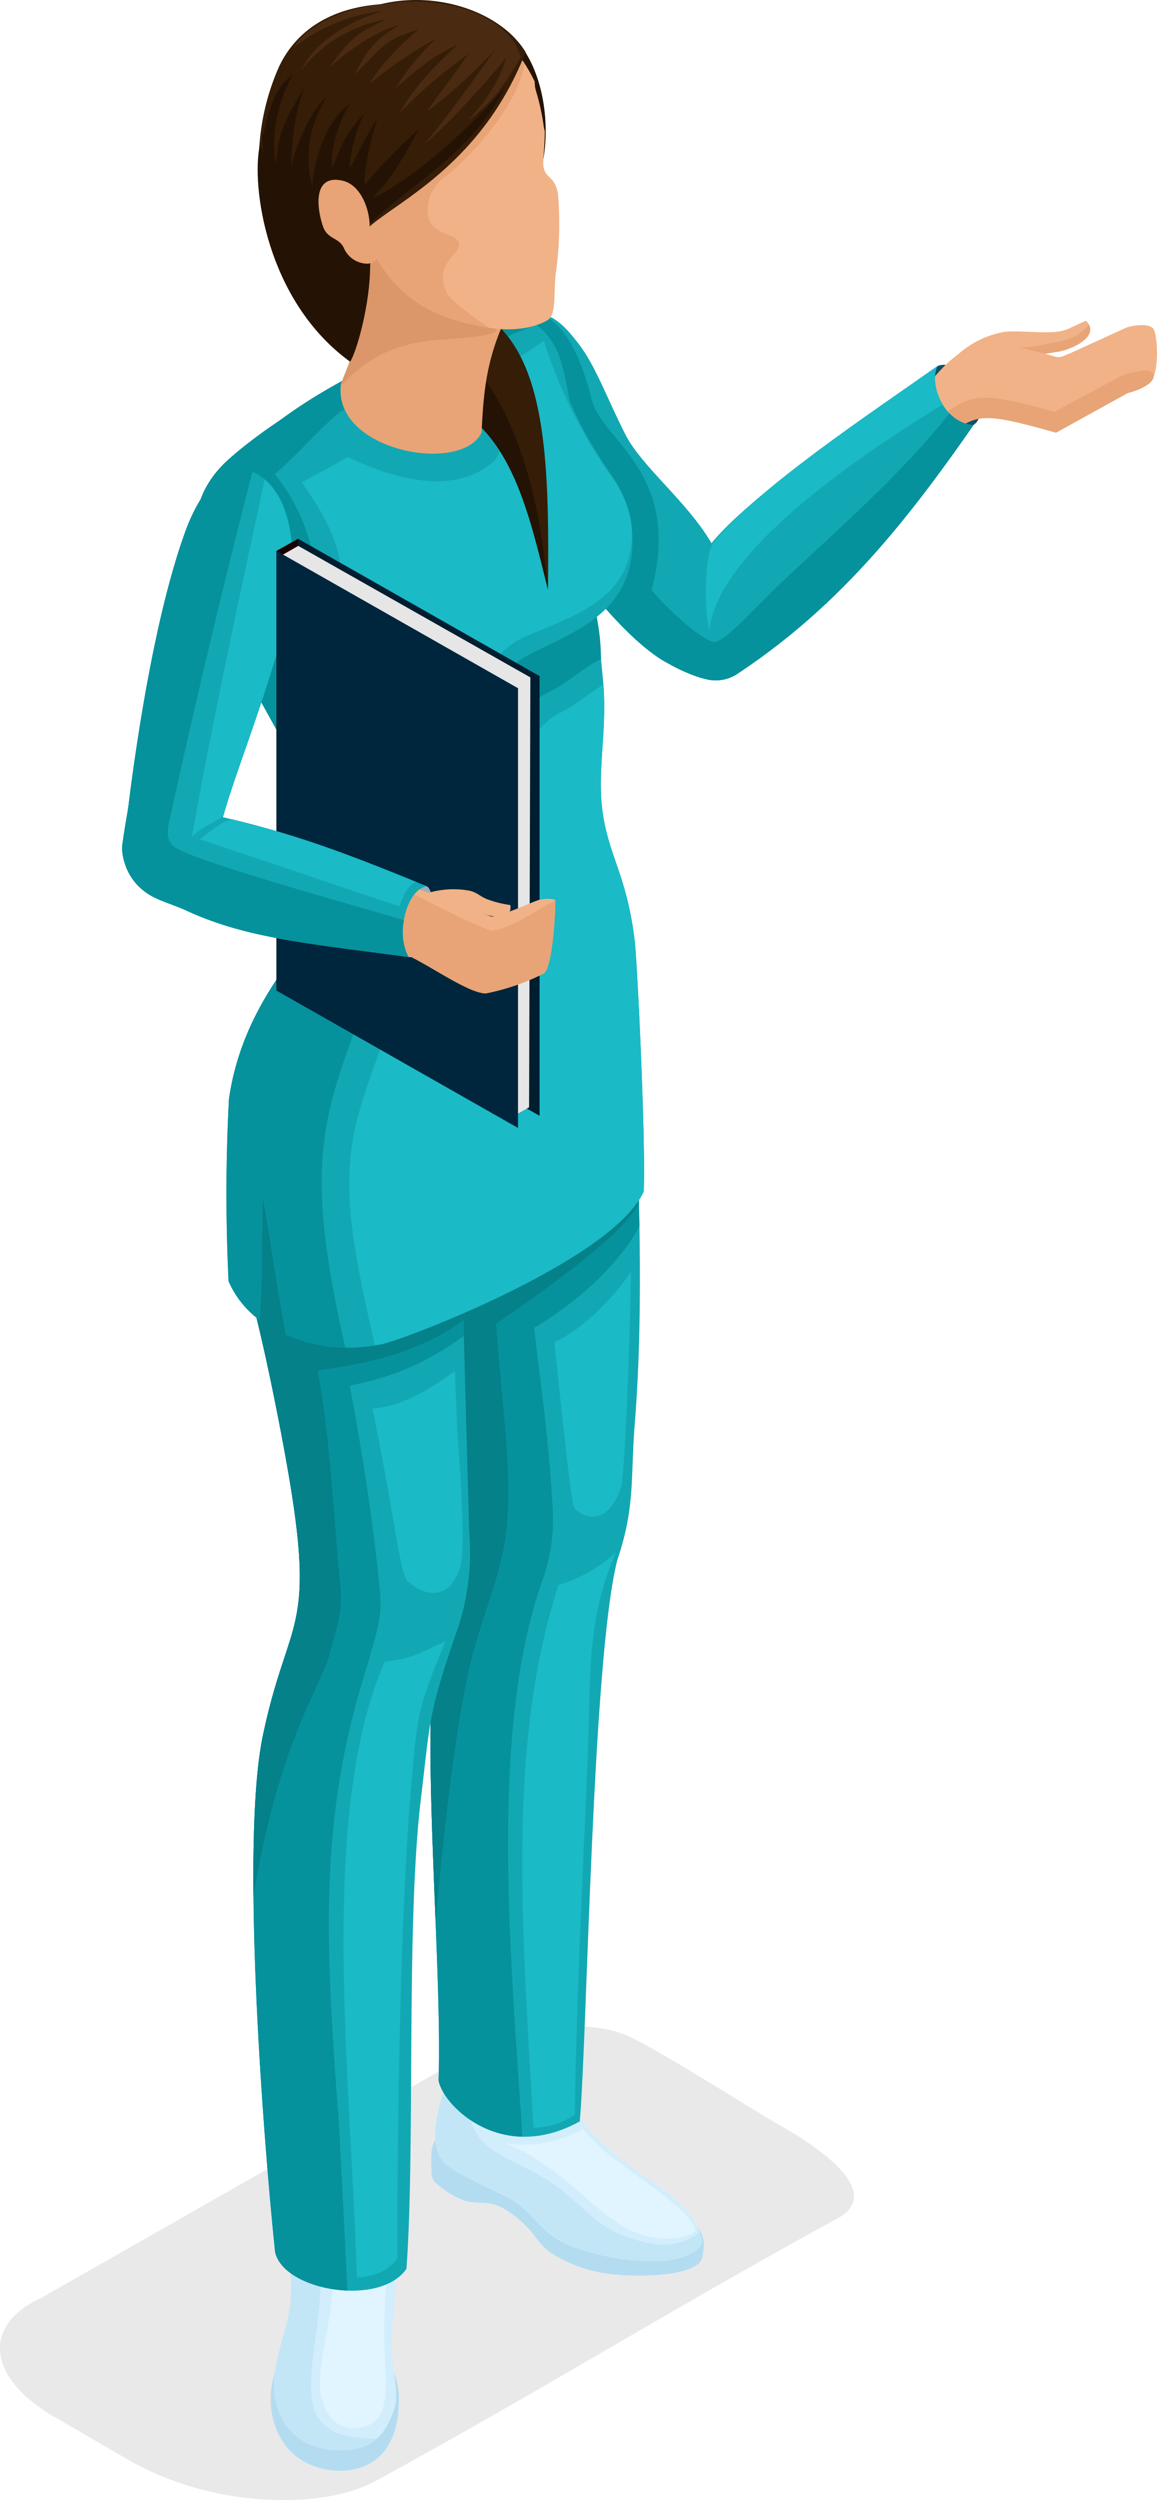 <svg xmlns="http://www.w3.org/2000/svg" width="156.437" height="337.977" viewBox="0 0 156.437 337.977">
  <g id="Group_10012" data-name="Group 10012" transform="translate(-1767.37 -4488.786)">
    <path id="Path_10198" data-name="Path 10198" d="M1772.884,4799.469l58.3-33.207c6.356-2.9,15.453-5.215,21.929-1.845,5.9,3.071,15.62,9.356,19.918,11.806,3.264,1.862,14.6,8.651,7.538,12.489-20.762,11.29-41.31,23.988-62.393,35.457-3.988,2.169-9.821,2.953-15.945,2.444a42.2,42.2,0,0,1-17.267-5.143q-5.256-3.056-10.34-6.018c-4.573-2.662-7-5.811-7.238-8.722C1767.155,4803.885,1768.983,4801.25,1772.884,4799.469Z" fill="#231f20" fill-rule="evenodd" opacity="0.1" style="mix-blend-mode: multiply;isolation: isolate"/>
    <g id="Group_5367" data-name="Group 5367">
      <g id="Group_5352" data-name="Group 5352">
        <g id="Group_5350" data-name="Group 5350">
          <g id="Group_5349" data-name="Group 5349">
            <path id="Path_10199" data-name="Path 10199" d="M1914.194,4532.14c2.063,2.068-1.794,3.746-2.98,4-1.868.549-4.743.007-5.216,1.39-.531,1.551-9.93.013-9.848-.093a12.662,12.662,0,0,1,7.116-3.8c2.428-.221,6.192.421,8.065-.224C1912.149,4533.136,1912.907,4532.7,1914.194,4532.14Z" fill="#f1b287" fill-rule="evenodd"/>
            <path id="Path_10200" data-name="Path 10200" d="M1914.6,4532.668c1.017,1.838-2.721,3.365-3.8,3.6-2.748.508-2.524.217-4.127,1.179-.694.416-3.8-.05-2.8-1.365.245-.324,3.552-.384,4.309-.646C1909.9,4534.972,1912.636,4535.107,1914.6,4532.668Z" fill="#e8a476" fill-rule="evenodd"/>
          </g>
          <path id="Path_10201" data-name="Path 10201" d="M1893.83,4538.51c.068-.047.231-.189.3-.226,1.136-.581,2.914.247,4.162,1.892,1.495,1.964,2.291,4.927.773,6.013C1897.1,4547.6,1891.79,4542.039,1893.83,4538.51Z" fill="#124f6b" fill-rule="evenodd"/>
          <path id="Path_10202" data-name="Path 10202" d="M1890.3,4543.859c1.734-2,3.738-4.786,5.653-6.407,3.092-2.619,4.854-2.955,12.938-.773,1.984.536,1.47.565,3.38-.226l7.418-3.392c1.87-.532,3.18-.375,3.626.171.495.607.772,4.659.045,6.46-.306.756-.288.11-1.1.32l-10.853,5.127a2.512,2.512,0,0,1-2.247.236c-5.471-1.607-9.011-3.059-13.956.665-.855.645-1.86,1.614-3.206,2.521Z" fill="#f1b287" fill-rule="evenodd"/>
          <path id="Path_10203" data-name="Path 10203" d="M1891.013,4547.688c1.21-.816,2.22-1.575,3.078-2.224,4.427-3.333,5.289-3.984,15.831-1.022l9.343-4.983c1.87-.532,3.461-.862,3.908-.316.7.864-.584,2.074-3.32,2.784l-9.7,5.361-.478-.135c-9.724-2.756-10.382-2.26-13.976.448-.856.643-1.86,1.4-3.2,2.306Z" fill="#e8a476" fill-rule="evenodd"/>
        </g>
        <g id="Group_5351" data-name="Group 5351">
          <path id="Path_10204" data-name="Path 10204" d="M1868.626,4577.971c-1.31,1.653-2.28,2.414-3.556,2.686-2.287.487-5.1-1.013-7.338-2.174-6.942-3.6-18.751-18.733-30.713-42.116,1.255-.224,9.954-4.7,10.956-5,3.611-1.076,5.751,1.49,7.557,3.8,2.346,3,3.92,7.488,6.393,12.352,2.219,4.367,8.328,9.032,11.629,14.664Z" fill="#12a8b3" fill-rule="evenodd"/>
          <path id="Path_10205" data-name="Path 10205" d="M1894.147,4538.263c-1.391,2.332.922,7.764,4.85,7.989-9.33,13.43-18.361,24.6-31.716,33.486a5.3,5.3,0,0,1-3.917.971c-2.219-.319-4.167-2.7-6.069-4.66l5.954-13.411C1867.926,4556.448,1883.432,4545.784,1894.147,4538.263Z" fill="#12a8b3" fill-rule="evenodd"/>
          <path id="Path_10206" data-name="Path 10206" d="M1895.75,4544.666a4.94,4.94,0,0,0,3.247,1.586c-9.33,13.43-18.361,24.6-31.716,33.486a5.3,5.3,0,0,1-3.917.971c-.108-.015-.217-.036-.325-.061a20.13,20.13,0,0,1-5.307-2.165c-6.942-3.6-18.751-18.733-30.713-42.116,1.255-.224,9.505-5.208,10.537-5.377,4.924-.805,7.928,4.263,9.877,11.95,1.38,5.444,12.271,9.825,8.031,25.639,4.27,4.77,7.673,7.061,8.542,6.985,1.6-.143,5.4-4.686,10.41-9.346C1882.056,4559.116,1889.416,4552.573,1895.75,4544.666Z" fill="#06929c" fill-rule="evenodd"/>
          <path id="Path_10207" data-name="Path 10207" d="M1894.136,4538.263c-.507.846-.575,3.142.712,5.2-10.247,6.251-30.721,19.8-31.564,30.679-.859-4.232-.537-10.774.606-12.079C1869.977,4554.656,1884.54,4545,1894.136,4538.263Z" fill="#1abac6" fill-rule="evenodd"/>
        </g>
      </g>
      <g id="Group_5353" data-name="Group 5353">
        <path id="Path_10208" data-name="Path 10208" d="M1825.72,4782.406a1.967,1.967,0,0,0,.748,1.652c5.53,4.5,5.831.77,10.33,4.171,3.179,2.4,2.9,3.646,5.2,5.2a19.1,19.1,0,0,0,8.889,2.876c2.16.215,11.009.425,11.471-2.469l.058-.541a3.963,3.963,0,0,0-.508-3.142c-2.236-3.175-9.706-5.09-10.789-5.649-3.414-1.727-20.574-11.31-24.873-6.37C1825.492,4779,1825.684,4781.288,1825.72,4782.406Z" fill="#b4dcf0" fill-rule="evenodd"/>
        <path id="Path_10209" data-name="Path 10209" d="M1828.72,4763.384a20.327,20.327,0,0,1,.219,3.788c-.111,1.168-1.3,3.216-1.9,5.369-1.2,4.305-1.1,6.717.262,8.438.986,1.239,4.527,2.83,7.517,4.286a12.61,12.61,0,0,1,3.767,2.452c1.916,1.984,2.924,3.356,5.542,4.52a31.4,31.4,0,0,0,11.428,2.23c3.228.044,5.42-.873,6.229-1.723a1.345,1.345,0,0,0,.492-1.088c-1.574-8.675-18.668-10.533-18.324-23.743C1839.23,4770.279,1831.31,4767.687,1828.72,4763.384Z" fill="#d2eefc" fill-rule="evenodd"/>
        <path id="Path_10210" data-name="Path 10210" d="M1828.729,4763.473a19.534,19.534,0,0,1,.21,3.7c-.111,1.168-1.3,3.216-1.9,5.369-1.2,4.305-1.1,6.717.262,8.438.986,1.239,4.527,2.83,7.517,4.286a12.61,12.61,0,0,1,3.767,2.452c1.916,1.984,2.924,3.356,5.542,4.52a31.4,31.4,0,0,0,11.428,2.23,10.122,10.122,0,0,0,5.834-1.382,4.968,4.968,0,0,0,.533-.453c.665-.7.192-1.767.039-2.05-3.077,2.29-6.32,1.934-10.426.374-4.142-1.574-6.349-5.287-10.721-7.805s-7.635-3.409-9.137-6.151-.77-5.835-.845-11.243A10.325,10.325,0,0,1,1828.729,4763.473Z" fill="#c3e6f7" fill-rule="evenodd"/>
        <path id="Path_10211" data-name="Path 10211" d="M1846.183,4776.547a16.043,16.043,0,0,1-10.553,1.984c8.738,3.385,12.629,10.737,18.867,12.457,4.268,1.175,6.976-.352,6.9-.638C1860.361,4786.344,1849.642,4781.406,1846.183,4776.547Z" fill="#e0f5ff" fill-rule="evenodd"/>
      </g>
      <g id="Group_5354" data-name="Group 5354">
        <path id="Path_10212" data-name="Path 10212" d="M1818.783,4801.931a8.757,8.757,0,0,0,.43,3.921c.766,2.344,1.973,4.111,2.077,6.743.2,5.15-1.71,9.389-6.592,10.107-2.826.416-7.536-.429-9.658-4.836-2.349-4.875-.584-9.713,2.709-15.449,1.189-2.073.064-6.719,2.091-5.567Z" fill="#b4dcf0" fill-rule="evenodd"/>
        <path id="Path_10213" data-name="Path 10213" d="M1820.837,4793.165a34.84,34.84,0,0,1,.024,5.376l-.366,4.135a28.214,28.214,0,0,0-.114,4.019c.169,3.113.923,5.792.329,7.634-1.4,4.357-3.584,5.42-6.552,5.656-2.6.205-6.731-.457-8.665-4.276-2.142-4.23-.7-7.749.782-13.342a23.6,23.6,0,0,0,.39-6.288l-.066-6.03.124.046c.078-1.443.249-2.583.415-4.04,4.369,3.9,11.133,3.173,13.192.412a57.731,57.731,0,0,1,.583,6.638C1820.888,4793.126,1820.861,4793.146,1820.837,4793.165Z" fill="#d2eefc" fill-rule="evenodd"/>
        <path id="Path_10214" data-name="Path 10214" d="M1818.356,4818.421a6.688,6.688,0,0,1-4.2,1.564c-2.6.205-6.731-.457-8.665-4.276-2.142-4.23-.7-7.749.782-13.342a23.6,23.6,0,0,0,.39-6.288l-.066-6.03c.071-2,.307-3.166.624-3.063s2.231,1.288,3.154,1.707c.19.7.375,7.887.354,8.86C1810.464,4808.782,1805.04,4818.7,1818.356,4818.421Z" fill="#c3e6f7" fill-rule="evenodd"/>
        <path id="Path_10215" data-name="Path 10215" d="M1812.291,4796.063a17.759,17.759,0,0,0,7.585-1.3,78.053,78.053,0,0,0-.449,13.226c.439,6.184-.251,8.53-3.707,9.046-2.659.4-5.555-2.068-5.043-7.484C1811.107,4805,1812.6,4800.9,1812.291,4796.063Z" fill="#e0f5ff" fill-rule="evenodd"/>
      </g>
      <path id="Path_10216" data-name="Path 10216" d="M1828.084,4620.917c-2.059,7.894-9.34,8.139-6.526,21.288,2.807,13.113,9.667,38.829,8.719,50.937-.641,8.216-2.917,9.3-4.211,20.013-1.57,12.993,1.112,42.535.6,56.855.585,3.478,8.642,11.382,19.1,5.553,1.039-12.558,1.679-62.371,5.048-75.783,2.487-7.426,1.787-11.038,2.377-18.438,1.337-16.739.389-32.967.164-48.051-.564-5.837-.13-13.019-.967-18.108Z" fill="#12a8b3" fill-rule="evenodd"/>
      <path id="Path_10217" data-name="Path 10217" d="M1828.084,4620.917c-2.059,7.894-9.34,8.139-6.526,21.288,2.807,13.113,9.667,38.829,8.719,50.937-.641,8.216-2.917,9.3-4.211,20.013-1.57,12.993,1.112,42.535.6,56.855.428,2.55,4.879,7.483,11.347,7.631-1.625-24.785-4.5-55.423,2.846-75.607a24.789,24.789,0,0,0,1.211-9.943c-.573-9.361-1.508-15.6-2.483-23.787,8.5-5.13,12.644-10.705,14.237-13.724-.057-2.318-.435-19.021-.469-21.289-.564-5.837-.13-13.019-.967-18.108Z" fill="#06929c" fill-rule="evenodd"/>
      <path id="Path_10218" data-name="Path 10218" d="M1825.894,4661.318c2.576,11.681,4.968,24.347,4.383,31.824-.641,8.216-2.917,9.3-4.211,20.013-.965,8-.322,22.268.2,35.4,1.091-11.832,2.362-23.737,4.314-33.158,1.537-7.426,4.6-13.374,5.251-19.649.8-7.746-.4-15.187-1.384-28.038,7.26-4.87,18.948-13.452,19.309-16.687Z" fill="#05818a" fill-rule="evenodd"/>
      <path id="Path_10219" data-name="Path 10219" d="M1812.1,4612.779c-2.124,6.614-8.817,10.447-11.907,22.293-1.948,7.473-2.222,15.689,1.669,31.113,1.786,7.073,3.983,18.278,4.969,24.609,2.925,18.76-.713,17.316-3.921,32.631-2.969,14.179-.094,52.975,1.655,69.808,1.178,5.278,14.26,7.441,17.763,2.259,1.206-16.7-.083-46.5,1.941-63.428,1.3-10.856.994-11.407,4.648-22.152a32.474,32.474,0,0,0,1.892-14.091l-1.341-48.711c7.982-8.238,16.81-16.694,23.393-26.784l-.476-5.143Z" fill="#12a8b3" fill-rule="evenodd"/>
      <path id="Path_10220" data-name="Path 10220" d="M1812.1,4612.779c-2.124,6.614-8.817,10.447-11.907,22.293-1.948,7.473-2.222,15.689,1.669,31.113,1.786,7.073,3.983,18.278,4.969,24.609,2.925,18.76-.713,17.316-3.921,32.631-2.969,14.179-.094,52.975,1.655,69.808.679,3.043,5.315,5.051,9.789,5.212-.417-7.986-1.061-21.32-1.21-23.3-1.927-25.45-2.544-41.321,4.062-61.746.978-3.758,1.911-5.718,1.531-9.6-.911-9.285-2.324-18.418-4.055-27.6-.072-.375,7.141-.656,15.4-6.824l-.617-22.259c7.982-8.238,16.81-16.694,23.393-26.784l-.476-5.143Z" fill="#06929c" fill-rule="evenodd"/>
      <path id="Path_10221" data-name="Path 10221" d="M1812.1,4612.779c-2.124,6.614-8.817,10.447-11.907,22.293-1.948,7.473-2.222,15.689,1.669,31.113.49,1.941,1.01,4.192,1.53,6.567,1.37,6.286,2.724,13.448,3.439,18.042,2.925,18.76-.713,17.316-3.921,32.631-1.028,4.91-1.355,12.773-1.271,21.652,3.408-20.351,8.593-27.351,10.209-32.345.978-3.76,1.911-5.719,1.531-9.6-.91-9.287-1.319-19.816-3.051-29-.071-.375,11.453-.7,19.714-6.875l-.574-20.143c7.982-8.238,16.81-16.694,23.393-26.784l-.476-5.143Z" fill="#05818a" fill-rule="evenodd"/>
      <path id="Path_10222" data-name="Path 10222" d="M1817.747,4679.208c.609,3.1,1.227,6.3,1.8,9.36,1.241,6.616,2.042,13.08,2.931,13.955,1.436,1.411,5.351,3.465,7.075-1.785.957-2.915-.313-17.578-.355-18.6-.1-2.6-.211-5.337-.317-8.014C1826.1,4676.147,1822,4678.922,1817.747,4679.208Z" fill="#1abac6" fill-rule="evenodd"/>
      <path id="Path_10223" data-name="Path 10223" d="M1827.595,4710.668c-3.632,1.644-4.252,2.268-8.216,2.77-8.908,20.4-4.646,55.295-3.751,83.234,2.684-.149,4.319-1.059,5.448-2.524.059-19.069.326-45.8,1.942-64.48C1823.9,4719.438,1824.111,4719.332,1827.595,4710.668Z" fill="#1abac6" fill-rule="evenodd"/>
      <path id="Path_10224" data-name="Path 10224" d="M1842.329,4670.236c1.145,10.786,2.258,22.006,2.765,22.508,1.435,1.411,4.55,2.257,6.272-2.99.379-1.158,1.11-16.089,1.313-29.068C1850.458,4664.146,1846.07,4668.551,1842.329,4670.236Z" fill="#1abac6" fill-rule="evenodd"/>
      <path id="Path_10225" data-name="Path 10225" d="M1850.636,4698.635a19.779,19.779,0,0,1-7.769,4.442c-6.9,21.514-4.936,45.651-3.372,73.367a10.243,10.243,0,0,0,5.616-1.8c.037-12.1,1.244-36.594,1.692-47.587C1847.331,4714.145,1846.613,4708.27,1850.636,4698.635Z" fill="#1abac6" fill-rule="evenodd"/>
      <path id="Path_10226" data-name="Path 10226" d="M1807.532,4592.609c3.79,7.523,4.268,15.974,2.964,20.038-1.188,3.7-10.261,11.2-12.174,24.756a244.038,244.038,0,0,0-.048,24.589,12.911,12.911,0,0,0,4.165,5.231c.516-5.591.26-12.223.464-16.787,1.108,6.473,1.97,12.627,3.134,18.78a21.36,21.36,0,0,0,12.806,1.316c2.961-.525,31.314-11.35,35.567-20.67.282-6.792-.862-30.932-1.227-33.943-.969-8.01-3.068-10.783-4.094-15.918-1.29-6.461.514-11.9-.194-19.374-.188-2-.384-4.025-.586-6.045-.683-6.831-1.435-13.645-2.206-19.616-1-7.7-1.918-14.259-2.914-17.352a9.306,9.306,0,0,0-1.5-3.068c-2.037-2.913-5.7-4.387-12.065-1.714-8.828,3.7-22.034,9.35-29.463,17.248-3.407,2.072-5.893,4.541-6.2,9.006C1793.275,4569.127,1803.15,4583.917,1807.532,4592.609Z" fill="#12a8b3" fill-rule="evenodd"/>
      <path id="Path_10227" data-name="Path 10227" d="M1818.043,4670.661c.266-.039.532-.083.8-.129,2.961-.525,31.314-11.35,35.567-20.67.282-6.792-.862-30.932-1.227-33.943-.969-8.01-3.068-10.783-4.094-15.918-1.25-6.259.4-11.556-.133-18.672-1.885,1.134-3.779,2.809-5.886,3.831-4.023,1.954-3.925,6.426-11.795,9.37-2.487.929-5.412,1.8-6.475,2.971a8.535,8.535,0,0,0-2.494,6.507c.365,6.933,1.647,12.183-1.253,20.49-1.607,4.6-3.656,9.429-5.16,14.764C1813.2,4648.826,1815.108,4657.517,1818.043,4670.661Z" fill="#1abac6" fill-rule="evenodd"/>
      <path id="Path_10228" data-name="Path 10228" d="M1807.532,4592.609c3.79,7.523,4.268,15.974,2.964,20.038-1.188,3.7-10.261,11.2-12.174,24.756a244.038,244.038,0,0,0-.048,24.589,12.911,12.911,0,0,0,4.165,5.231c.516-5.591.26-12.223.464-16.787,1.108,6.473,1.97,12.627,3.134,18.78a19.718,19.718,0,0,0,8.007,1.726c-3.3-14.916-4.4-24.2-1.5-34.492,1.5-5.335,3.553-10.163,5.16-14.766,2.9-8.305,1.618-13.556,1.253-20.49a8.532,8.532,0,0,1,2.494-6.508c1.065-1.166,3.988-2.039,6.475-2.97,7.869-2.942,9.649-7.416,13.67-9.369,2.533-1.229,4.761-3.4,7.033-4.445a29.5,29.5,0,0,0-.617-5.893c-1.182-6.02-3.573-11.636-5.478-17.306l-32,12.308a32.988,32.988,0,0,0-9.242-17.587c-2.091,1.174,13.4-8.235,28.366-16.607l-.032.015c-8.828,3.7-22.034,9.35-29.463,17.248-3.407,2.072-5.893,4.541-6.2,9.006C1793.275,4569.127,1803.15,4583.917,1807.532,4592.609Z" fill="#06929c" fill-rule="evenodd"/>
      <path id="Path_10229" data-name="Path 10229" d="M1838.722,4577.37c-3.035,1.543-6,6.067-10.8,8.691a11.857,11.857,0,0,1-14.746-2.882,27.533,27.533,0,0,1-1.657-7.612c-.437-9.756-1.79-15-7.326-22.845,3.467-1.9,7-3.91,8.921-5.987l21.917-11.948,6.986,1.845c2.286,6.583,3.673,10.021,8.019,16.372a15.254,15.254,0,0,1,2.457,12.372C1850.885,4572.292,1844.24,4574.565,1838.722,4577.37Z" fill="#12a8b3" fill-rule="evenodd"/>
      <path id="Path_10230" data-name="Path 10230" d="M1809.416,4562.658c-2.432,1.223-8.41,14.042-10.678,10.867-5.142-7.193-7.824-16.168-.347-22.753,8-7.045,20.985-13.649,31.3-17.976,4.8-2.012,8.058-1.671,10.245-.137l-3.843,1.552-22.709,10.246c-3.394,2.813-5.452,5.517-8.853,8.416A25.536,25.536,0,0,1,1809.416,4562.658Z" fill="#06929c" fill-rule="evenodd"/>
      <path id="Path_10231" data-name="Path 10231" d="M1838.4,4574.84c-4.088,1.776-4.936,5.33-9.41,7.781-2.971,1.626-8.784,3.319-13.268-2.023a25.813,25.813,0,0,1-1.546-7.107c-.409-9.109-.834-12.161-6-19.489,1.4-.768,4.91-2.645,6.21-3.449,7.656,3.678,14.868,4.774,19.619.7,1.953-1.674,2.316-8,.371-11.994l6.524-4.389a66.075,66.075,0,0,0,9.162,18.351c2.336,3.412,3.351,6.571,2.379,10.75C1850.928,4570.433,1843.7,4572.539,1838.4,4574.84Z" fill="#1abac6" fill-rule="evenodd"/>
      <g id="Group_5357" data-name="Group 5357">
        <path id="Path_10232" data-name="Path 10232" d="M1792.516,4560.393c-3.853,10.46-6.423,26.425-7.767,37.221-.213,1.7-.929,4.89-.816,6.261.353,4.217,10.242,9.152,12.986-2.331,1.616-6.756,4.447-12.875,8.2-25.477,3.81-12.78,1.273-22.092-4.19-23.682C1797.085,4551.264,1793.994,4556.384,1792.516,4560.393Z" fill="#12a8b3" fill-rule="evenodd"/>
        <path id="Path_10233" data-name="Path 10233" d="M1793.319,4601.963c.784-1.081,3.43-2.153,4.251-2.894,1.674-5.885,4.257-11.95,7.551-23,3.245-10.882,1.887-19.249-1.96-22.476C1800.32,4566.782,1795.789,4587.622,1793.319,4601.963Z" fill="#1abac6" fill-rule="evenodd"/>
        <path id="Path_10234" data-name="Path 10234" d="M1792.516,4560.393c-3.853,10.46-6.423,26.425-7.767,37.221-.213,1.7-.929,4.89-.816,6.261.308,3.671,7.846,7.886,11.6,1.332-2.708-.946-4.516-1.711-4.876-2.175-1.012-1.3-.577-2.373-.052-4.758,3.389-15.416,6.946-30.358,10.9-45.69a6.016,6.016,0,0,0-.571-.2C1797.085,4551.264,1793.994,4556.384,1792.516,4560.393Z" fill="#06929c" fill-rule="evenodd"/>
        <g id="Group_5355" data-name="Group 5355">
          <path id="Path_10235" data-name="Path 10235" d="M1804.757,4563.257l2.914-1.639v59.448l-2.914,1.639Z" fill="#1a0101" fill-rule="evenodd"/>
          <path id="Path_10236" data-name="Path 10236" d="M1807.671,4561.618l32.654,18.565v59.447l-32.654-18.566Z" fill="#001e30" fill-rule="evenodd"/>
          <path id="Path_10237" data-name="Path 10237" d="M1807.7,4562.583l31.38,17.777-.174,58.116-2.809,1.589-28.4-20.673-2.75-55.238Z" fill="#e6e6e6" fill-rule="evenodd"/>
          <path id="Path_10238" data-name="Path 10238" d="M1804.757,4563.257l32.654,18.566v59.446l-32.654-18.564Z" fill="#00263d" fill-rule="evenodd"/>
        </g>
        <path id="Path_10239" data-name="Path 10239" d="M1822.569,4618.154l-5.363-1.914.871-6.028c2.928-1.763,5.136-2.351,6.379-1.848.1.041.533.176.62.231C1826.964,4609.791,1824.925,4618.746,1822.569,4618.154Z" fill="#9eb0ba" fill-rule="evenodd"/>
        <g id="Group_5356" data-name="Group 5356">
          <path id="Path_10240" data-name="Path 10240" d="M1833.049,4623.092a30.432,30.432,0,0,0,7.813-2.679c1.314-.617,1.723-9.9,1.566-9.926-1.653.286-6.339,2.367-8.108,2.588-2.146-.678-10.266-3.282-12.412-3.959l-2.03,4.265-.97,3.807a13.085,13.085,0,0,1,3.414.688C1825.4,4619.213,1830.622,4623.048,1833.049,4623.092Z" fill="#e8a476" fill-rule="evenodd"/>
          <path id="Path_10241" data-name="Path 10241" d="M1833.92,4614.623c3.077-.533,6-2.867,8.122-3.861.262-.122.377-.21.388-.268.044-.241-1.589-.253-2.208-.05-1.193.393-4.6,2.039-6.371,2.261-2.146-.677-8.174-3.054-10.266-3.892l-1.766.141C1824.812,4610.376,1830.388,4613.445,1833.92,4614.623Z" fill="#f1b287" fill-rule="evenodd"/>
          <path id="Path_10242" data-name="Path 10242" d="M1836.377,4611.135c.359,2.551-3.538,1.337-4.509.887-.847-.067-8.216-2.019-7.037-2.389a12.043,12.043,0,0,1,6.048-.432c1.286.343,1.331.826,2.732,1.28A14.213,14.213,0,0,0,1836.377,4611.135Z" fill="#f1b287" fill-rule="evenodd"/>
        </g>
        <path id="Path_10243" data-name="Path 10243" d="M1784.307,4605.712a7.5,7.5,0,0,0,2.778,3.711c1.408,1.066,3.481,1.533,5.607,2.516,8.233,3.8,17.117,4.465,29.922,6.23-1.711-2.683-.473-9.056,2.469-9.572-10.22-4.18-17.5-7.006-27.5-9.324-1.405.641-4.3,3.292-4.706,3.2C1790.388,4601.925,1782.061,4599.232,1784.307,4605.712Z" fill="#12a8b3" fill-rule="evenodd"/>
        <path id="Path_10244" data-name="Path 10244" d="M1821.357,4611.317c.385-1.081,1.071-2.871,2.264-3.317-9.037-3.68-15.877-6.276-24.76-8.423-1.135-.018-3.278,1.722-4.464,2.668Z" fill="#1abac6" fill-rule="evenodd"/>
        <path id="Path_10245" data-name="Path 10245" d="M1784.307,4605.712a7.5,7.5,0,0,0,2.778,3.711c1.408,1.066,3.481,1.533,5.607,2.516,8.233,3.8,17.117,4.465,29.922,6.23a7.531,7.531,0,0,1-.629-5.013c-13.207-3.79-30.137-8.591-31.328-10.124-.971-1.245-.61-2.284-.118-4.469C1786.6,4599.7,1782.5,4600.5,1784.307,4605.712Z" fill="#06929c" fill-rule="evenodd"/>
      </g>
      <g id="Group_5358" data-name="Group 5358">
        <path id="Path_10246" data-name="Path 10246" d="M1830.191,4530c11.2,4.087,11.444,20.353,11.276,38.515-2.567-10.351-4.944-21.188-13.479-25.079C1823.291,4541.3,1829.271,4533.226,1830.191,4530Z" fill="#361d07" fill-rule="evenodd"/>
        <path id="Path_10247" data-name="Path 10247" d="M1841.467,4568.52c-2.567-10.351-4.944-21.188-13.479-25.079-3.053-1.392-1.6-5.291.052-8.732C1840.053,4544.383,1841.045,4565.687,1841.467,4568.52Z" fill="#241304" fill-rule="evenodd"/>
      </g>
      <g id="Group_5366" data-name="Group 5366">
        <g id="Group_5359" data-name="Group 5359">
          <path id="Path_10248" data-name="Path 10248" d="M1813.455,4540.849c-1.018,8.9,16.255,12.113,19.026,6.425.3-6.176.7-10.631,4.166-17.352l-16.5-6.51-4.181-1.824C1818.1,4530.317,1816.452,4533.356,1813.455,4540.849Z" fill="#e8a476" fill-rule="evenodd"/>
          <path id="Path_10249" data-name="Path 10249" d="M1813.453,4540.68a1.214,1.214,0,0,0-.022.3c7.64-8.251,15.018-5.323,20.86-7.273a20.173,20.173,0,0,1,.8-1.945c.516-1.459.733-1.221,1.421-3.1l-16.5-6.51-4.179-1.824C1817.96,4529.06,1816.451,4533.186,1813.453,4540.68Z" fill="#db9669" fill-rule="evenodd"/>
        </g>
        <g id="Group_5365" data-name="Group 5365">
          <g id="Group_5361" data-name="Group 5361">
            <path id="Path_10250" data-name="Path 10250" d="M1837.122,4516.87l-7.9-2.747v-12.861l3.618-10.046C1843.466,4494.939,1842.755,4514.676,1837.122,4516.87Z" fill="#241304" fill-rule="evenodd"/>
            <g id="Group_5360" data-name="Group 5360">
              <path id="Path_10251" data-name="Path 10251" d="M1811.109,4496.362a15.544,15.544,0,0,1,12.348-6.021c8.465-.308,13.323,3.45,16.212,9.482a4.421,4.421,0,0,0,.214,1.41,30.927,30.927,0,0,1,1.015,4.717,4.051,4.051,0,0,0,.13.544c0,1.371-.135,2.938-.191,3.8-.186,2.869,1.456,1.846,1.966,4.621a47.711,47.711,0,0,1-.27,10.717c-.357,2.907.128,5.705-1.155,6.453-1.3.759-4.054,1.707-8.429.924-9.583-1.713-13.153-5.508-17.223-14-4.414-1.705-6.544-3.478-7.494-5.781C1805.982,4507.759,1807.638,4500.818,1811.109,4496.362Z" fill="#f1b287" fill-rule="evenodd"/>
              <path id="Path_10252" data-name="Path 10252" d="M1832.95,4533.009c-9.606-1.713-13.154-5.508-17.224-14-4.414-1.705-6.544-3.478-7.493-5.781-2.251-5.467-.6-12.408,2.876-16.864a15.543,15.543,0,0,1,12.348-6.021,17.864,17.864,0,0,1,14.836,7c-.88,5.857-7.727,13.1-10.685,15.3a5.533,5.533,0,0,0-2.418,4.688c.027,3.374,3.828,2.771,4.229,4.287.411,1.552-3.475,2.606-1.719,6.656.492,1.134,4.2,3.753,5.843,4.842C1833.346,4533.089,1833.152,4533.045,1832.95,4533.009Z" fill="#e8a476" fill-rule="evenodd"/>
            </g>
          </g>
          <path id="Path_10253" data-name="Path 10253" d="M1838.276,4528.085" fill="#eda288" fill-rule="evenodd"/>
          <path id="Path_10254" data-name="Path 10254" d="M1833.348,4508.862" fill="#572f0c" fill-rule="evenodd"/>
          <g id="Group_5364" data-name="Group 5364">
            <g id="Group_5363" data-name="Group 5363">
              <path id="Path_10255" data-name="Path 10255" d="M1816.445,4527.685c-9.818-2.661-14.166-9.583-14.065-17.928a31.788,31.788,0,0,1,2.725-11.979c2.329-4.884,7.159-8.3,15.12-8.486,2.38-.053-4.429,2.03-1.352,3.313l-2.177,21.266.5,9.334Z" fill="#361d07" fill-rule="evenodd"/>
              <path id="Path_10256" data-name="Path 10256" d="M1838.439,4495.822c-7.153,18.417-22.692,21.944-22.531,25.89.125,3.056-6.179-1.838-7.8-4.494a19.538,19.538,0,0,1,3.022-23.675C1819.091,4485.776,1833.734,4488.222,1838.439,4495.822Z" fill="#361d07" fill-rule="evenodd"/>
              <path id="Path_10257" data-name="Path 10257" d="M1816.822,4527.351c-9.175-4.491-14.322-12.339-13.974-20.8.032.18.066.361.1.542.592-2.758,1.516-6.634,4.1-8.287-1.672,2.59-3.27,8.067-2.344,12.14.209-4.244,1.356-6.2,3.769-10.257a31.042,31.042,0,0,0-1.675,10.507c.61-3.141,2.995-8.047,4.771-9.293a15.018,15.018,0,0,0-1.967,12.141c.117-3.992,2.339-9.585,5.107-11.221-1.266,1.829-2.83,6.123-2.386,8.626,1.4-3.35,1.357-4.016,4.313-7.369a20.655,20.655,0,0,0-2.011,7.576c1.221-2.287,2.151-4.379,3.809-6.948-.6,1.726-2.058,7.45-1.715,9.169.462-1.081,5.191-5.783,7.259-7.628-1.894,3.556-4.064,7.365-6.187,9.151-.25.61,8.556-4.068,17.946-14.95-4.412,8.863-12.03,12.611-18.6,18.783l.3,3.6A11.723,11.723,0,0,1,1816.822,4527.351Z" fill="#241304" fill-rule="evenodd"/>
              <g id="Group_5362" data-name="Group 5362">
                <path id="Path_10258" data-name="Path 10258" d="M1813.681,4513.211c-3.966-.9-3.529,3.522-2.654,6.141.6,1.8,2.107,1.5,2.811,2.9a3.5,3.5,0,0,0,3.413,2.179c2.325-.307.521-3.621.1-4.967C1817.386,4517.184,1816.2,4513.786,1813.681,4513.211Z" fill="#e8a476" fill-rule="evenodd"/>
              </g>
              <path id="Path_10259" data-name="Path 10259" d="M1837.756,4496.552c-1.128-5.037-9.326-8.63-18.184-7.233-4.141.295-10.011,2.05-12.526,5.9a24.055,24.055,0,0,1,12.19-4.956c-2.817.752-8.9,3.329-11.117,7.969a18.667,18.667,0,0,1,11.587-6.831c-4.42,1.87-5.4,3.23-7.838,6.5,2.967-2.5,6.032-4.771,9.612-5.794-3.193,1.851-4.37,3.2-6.128,6.731,3.575-3.438,3.7-4.653,8.574-6.028-1.561,1.3-5.008,4.459-6.565,7.3a59.3,59.3,0,0,1,8.942-6.1,35.722,35.722,0,0,0-5.459,6.7c2.54-2.145,4.577-4.131,8.508-5.96-3.341,3.091-5.665,5.4-7.972,9.31a69.639,69.639,0,0,1,9.344-8c-2.064,3.023-3.527,4.777-5.627,7.8a66.333,66.333,0,0,0,9.143-8.305c-1.8,2.652-7.233,10.181-9.51,12.727,2.718-2.08,9.2-9.246,11.052-11.723-.66,2.847-2.72,5.931-5.126,8.475C1833.682,4502.979,1835.889,4499.855,1837.756,4496.552Z" fill="#4a2b12" fill-rule="evenodd"/>
            </g>
            <path id="Path_10260" data-name="Path 10260" d="M1802.51,4508.362c-1.2,5.482.832,21.073,12.191,29.319.743-.937,2.79-7.722,2.713-13.32-.684.294-2.009,1.538-2.467,1.218C1805.573,4519.067,1808.487,4521.479,1802.51,4508.362Z" fill="#241304" fill-rule="evenodd"/>
          </g>
        </g>
      </g>
    </g>
  </g>
</svg>
